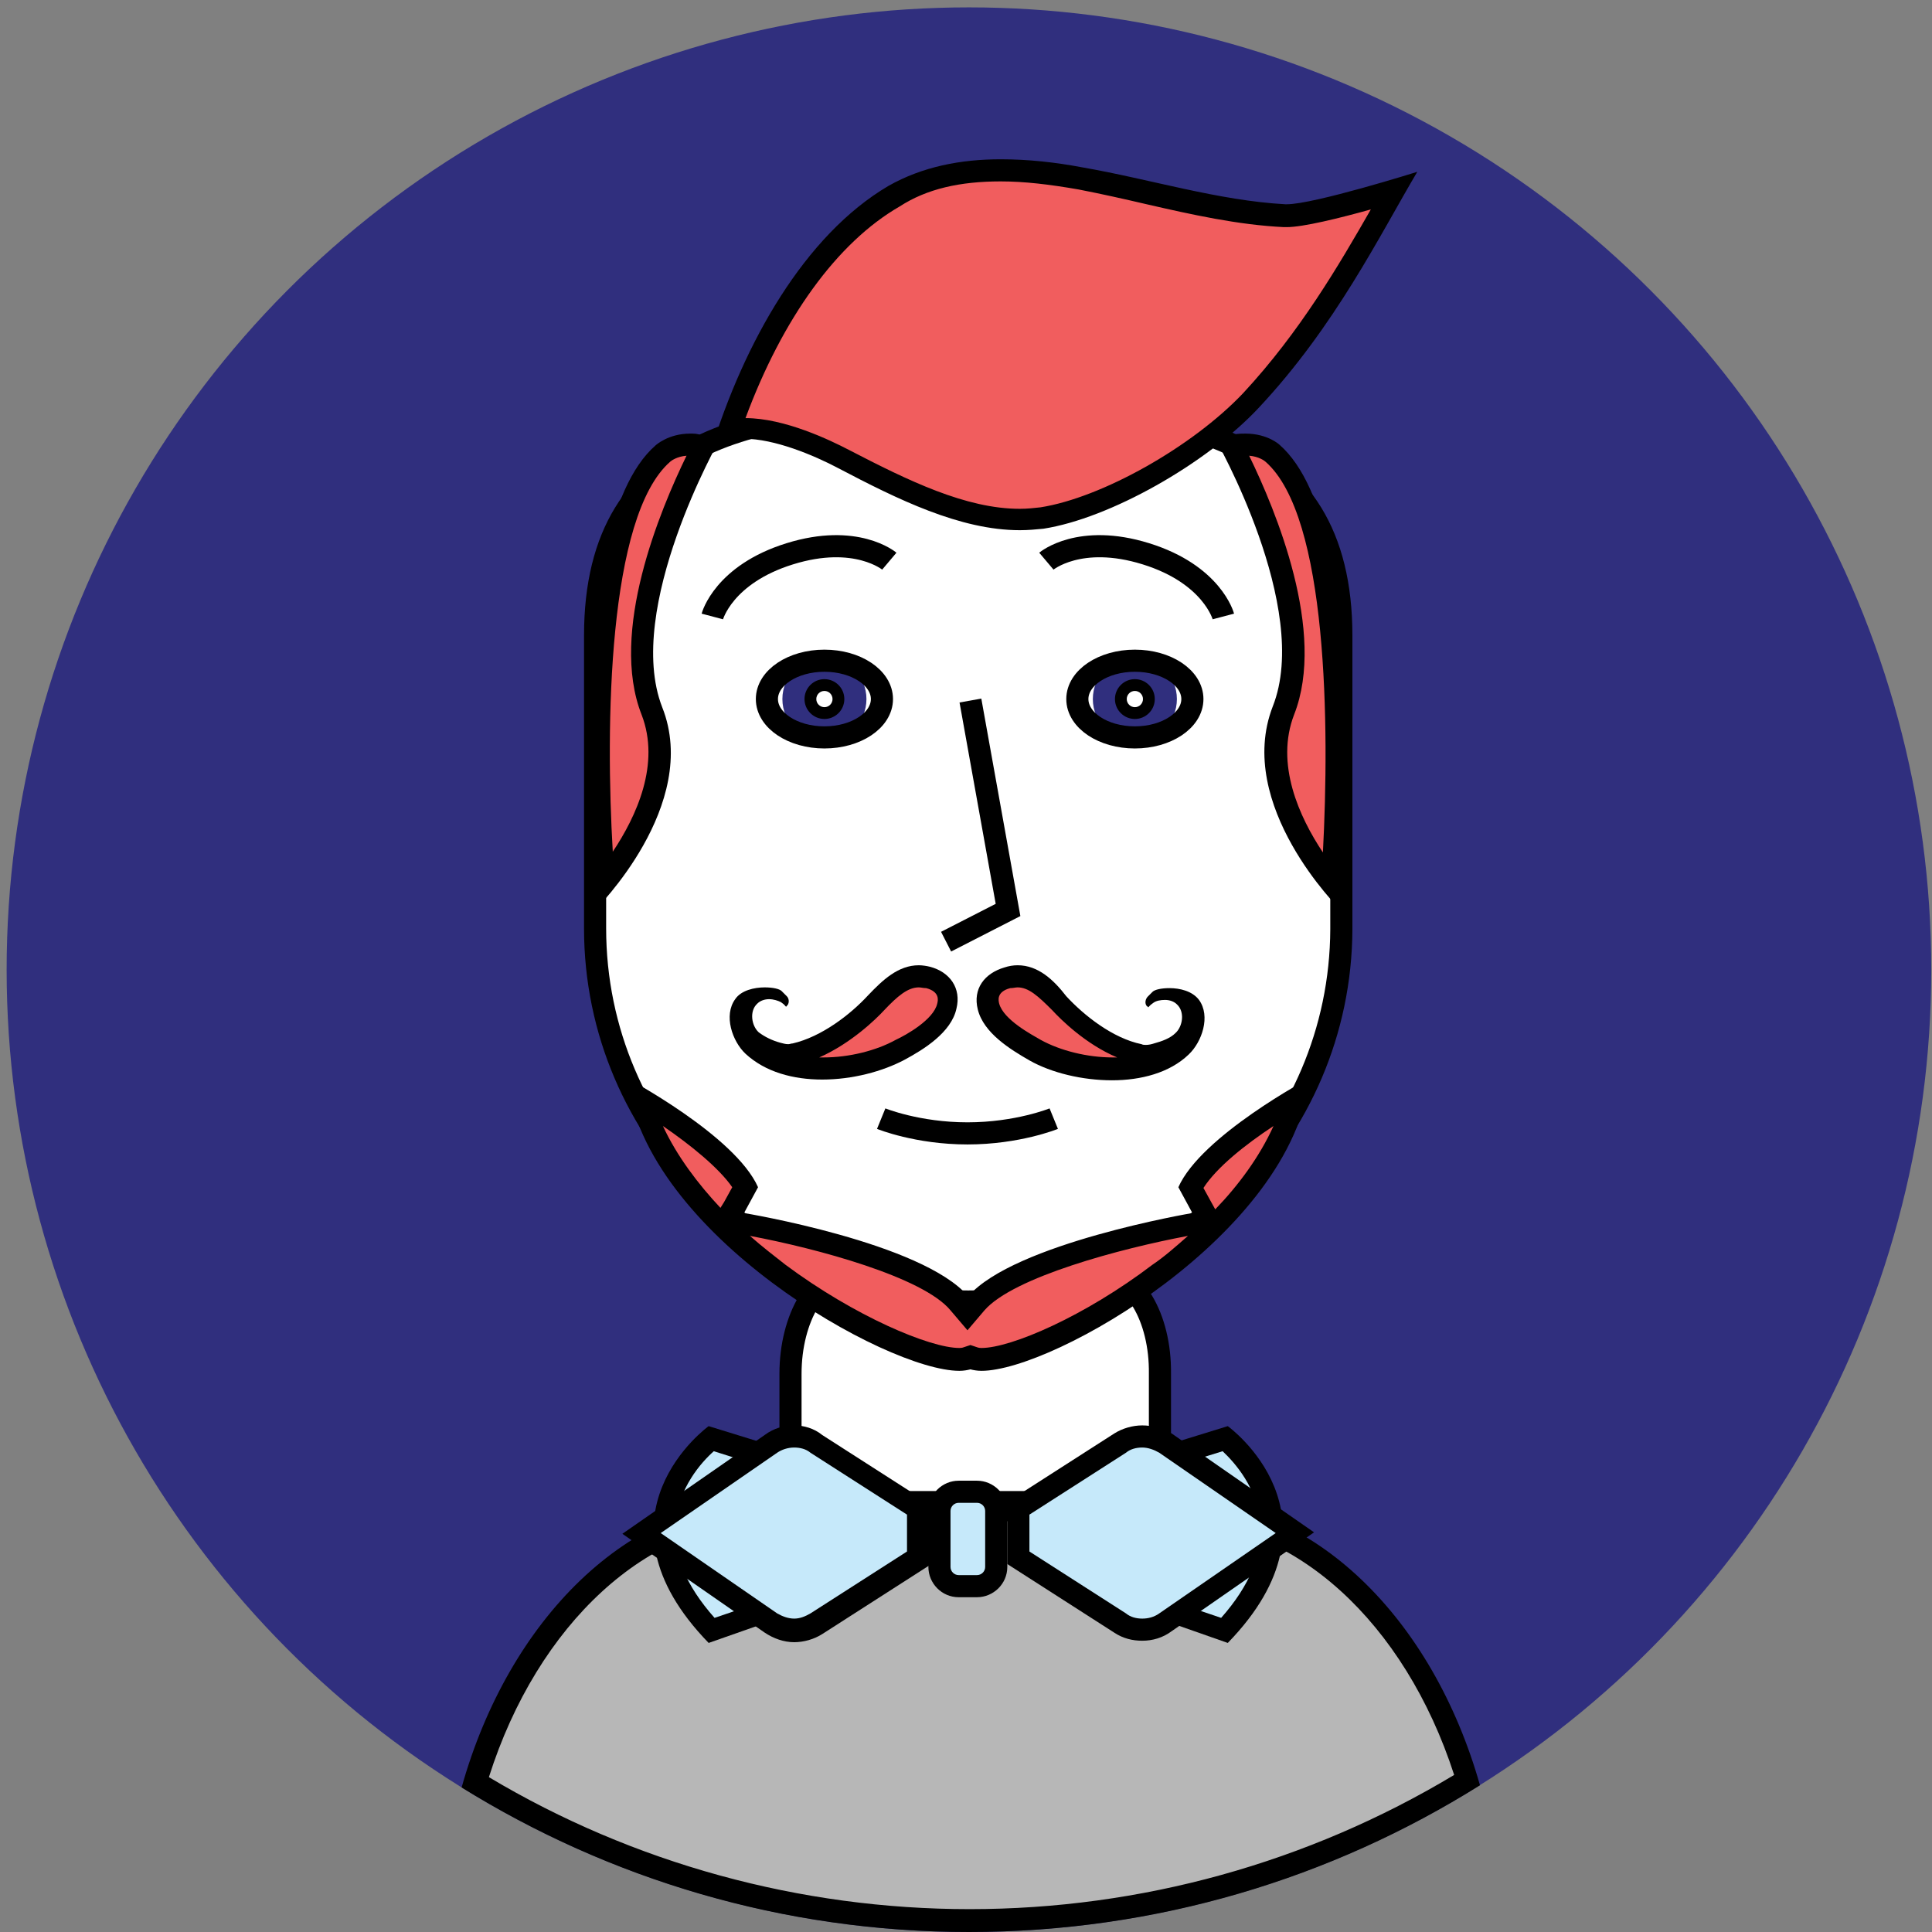 <?xml version="1.0" encoding="utf-8"?>
<!-- Generator: Adobe Illustrator 22.0.1, SVG Export Plug-In . SVG Version: 6.00 Build 0)  -->
<svg version="1.1" id="Layer_1" xmlns="http://www.w3.org/2000/svg" xmlns:xlink="http://www.w3.org/1999/xlink" x="0px" y="0px"
	 viewBox="0 0 262 262" style="enable-background:new 0 0 262 262;" xml:space="preserve">
<rect x="0" y="0" width="262" height="262" fill="#808080" stroke="none"/>
<style type="text/css">
	.st0{fill:#302F7E;}
	.st1{fill:#B7B7B7;}
	.st2{fill:#FFFFFF;stroke:#000000;stroke-width:3;stroke-miterlimit:10;}
	.st3{fill:#F15D5E;}
	.st4{fill:none;stroke:#000000;stroke-width:3;stroke-miterlimit:10;}
	.st5{fill:#C6E9FA;}
	.st6{stroke:#302F7E;stroke-width:3;stroke-miterlimit:10;}
	.st7{fill:#FFFFFF;}
</style>
<g>
	<g>
		<circle class="st0" cx="131.4" cy="131.5" r="130.5"/>
	</g>
	<g>
		<path class="st1" d="M131.4,260.5c-23.7,0-46.9-6.5-67-18.8c6.6-22.1,22.5-36.9,39.8-36.9h55c17.3,0,33.1,14.6,39.7,36.6
			C178.7,253.9,155.4,260.5,131.4,260.5z"/>
		<g>
			<path d="M159.2,206.3c16.3,0,31.3,13.7,38,34.4c-19.8,11.9-42.5,18.2-65.7,18.2c-23,0-45.6-6.2-65.2-17.9
				c6.6-20.8,21.6-34.7,38-34.7H159.2 M159.2,203.3h-55c-18.9,0-35.2,16.3-41.6,39.1c20,12.4,43.5,19.6,68.8,19.6
				c25.5,0,49.2-7.3,69.3-19.9C194.3,219.5,178.1,203.3,159.2,203.3L159.2,203.3z"/>
		</g>
	</g>
	<path class="st2" d="M149.1,172.5h-33.6c-4.6,0-8.3,6.2-8.3,13.8v17.4h50.1v-17.4C157.4,178.6,153.7,172.5,149.1,172.5z"/>
	<path class="st2" d="M131.3,176.5L131.3,176.5c-27.8,0-50.6-22.7-50.6-50.6V86.2c0-27.8,22.7-31,50.6-31h0c27.8,0,50.6,3.2,50.6,31
		V126C181.8,153.8,159.1,176.5,131.3,176.5z"/>
	<path class="st2" d="M96.6,83.6c0,0,1.5-5.7,10.5-8.5s13.5,1,13.5,1"/>
	<path class="st2" d="M165.9,83.6c0,0-1.5-5.7-10.5-8.5c-9-2.8-13.5,1-13.5,1"/>
	<path class="st2" d="M131.6,89.8"/>
	<polyline class="st2" points="131.6,95 136.7,123.4 128.3,127.7 	"/>
	<g>
		<g>
			<path class="st3" d="M111.7,145c-3.9,0-7.3-1.1-9.4-3.1c-0.7-0.7-1.3-1.7-1.5-2.7c0.2,0.7,0.6,1.4,1.2,1.9
				c0.8,0.8,1.9,1.3,3.5,1.8c0.5,0.2,1,0.2,1.5,0.2c0.3,0,0.6,0,0.9-0.1c5.3-1.1,9.8-5.6,11-6.9c1.8-1.9,3.6-3.6,5.8-3.6
				c0.4,0,0.9,0.1,1.4,0.2c0.8,0.2,3.2,1.1,2.5,3.9c-0.6,2.5-3.9,4.6-6.3,5.9C119.3,144,115.4,145,111.7,145
				C111.7,145,111.7,145,111.7,145z"/>
			<path d="M124.6,133.9c0.3,0,0.6,0.1,1,0.1c1.9,0.5,1.6,1.7,1.5,2.1c-0.5,2.2-4.3,4.3-5.6,4.9c-2.7,1.5-6.4,2.4-9.8,2.4
				c-0.2,0-0.4,0-0.6,0c4.3-1.9,7.7-5.2,8.8-6.4C121.7,135.1,123.1,133.9,124.6,133.9 M124.6,130.9c-2.8,0-4.9,2-6.9,4.1
				c-2.4,2.6-6.3,5.6-10.2,6.5c-0.2,0-0.4,0.1-0.6,0.1c-0.4,0-0.7-0.1-1.1-0.2c-1.1-0.3-2.1-0.8-2.9-1.4c-1-0.9-1.3-2.9-0.2-3.9
				c0.4-0.4,1-0.6,1.6-0.6c0.6,0,1.2,0.2,1.6,0.4c0.6,0.4,0.6,0.6,0.7,0.6c0,0,0.1,0,0.1-0.1c0.3-0.2,0.4-0.9,0-1.3l-0.7-0.7
				c-0.3-0.3-1.2-0.5-2.3-0.5c-1.4,0-3.2,0.4-4,1.6c-1.6,2.2-0.4,5.7,1.4,7.4c2.7,2.5,6.5,3.5,10.4,3.5c4.1,0,8.2-1.1,11.2-2.7
				c2.6-1.4,6.3-3.7,7-6.9c0.7-2.8-0.9-5-3.6-5.7C125.7,131,125.1,130.9,124.6,130.9L124.6,130.9z"/>
		</g>
		<g>
			<path class="st3" d="M150.9,145c-3.7,0-7.6-1-10.5-2.5c-2.4-1.3-5.7-3.3-6.3-5.9c-0.7-2.8,1.8-3.7,2.5-3.9c0.5-0.1,1-0.2,1.4-0.2
				c2.2,0,4,1.7,5.8,3.6c1.2,1.3,5.7,5.8,11,6.9c0.3,0.1,0.6,0.1,0.9,0.1c0.5,0,1-0.1,1.5-0.2c1.5-0.4,2.6-1,3.5-1.8
				c0.5-0.5,0.9-1.2,1.2-1.9c-0.2,1-0.8,2.1-1.5,2.7C158.1,143.9,154.8,145,150.9,145z"/>
			<path d="M138,133.9c1.5,0,2.8,1.2,4.7,3.1c1.1,1.2,4.5,4.6,8.8,6.4c-0.2,0-0.4,0-0.6,0c-3.4,0-7.1-0.9-9.8-2.4
				c-1.2-0.7-5-2.7-5.6-4.9c-0.1-0.4-0.4-1.6,1.5-2.1C137.4,134,137.7,133.9,138,133.9 M138,130.9c-0.6,0-1.2,0.1-1.8,0.3
				c-2.7,0.8-4.3,2.9-3.6,5.7c0.8,3.2,4.4,5.4,7,6.9c3,1.7,7.2,2.7,11.2,2.7c3.9,0,7.8-1,10.4-3.5c1.8-1.7,3-5.2,1.4-7.4
				c-0.9-1.2-2.6-1.6-4-1.6c-1.1,0-2,0.2-2.3,0.5l-0.7,0.7c-0.4,0.5-0.3,1.1,0,1.3c0.1,0,0.1,0.1,0.1,0.1c0.1,0,0.1-0.2,0.7-0.6
				c0.4-0.3,1-0.4,1.6-0.4c0.6,0,1.2,0.2,1.6,0.6c1.1,1,0.8,3-0.2,3.9c-0.7,0.7-1.8,1.1-2.9,1.4c-0.3,0.1-0.7,0.2-1.1,0.2
				c-0.2,0-0.4,0-0.6-0.1c-3.9-0.8-7.8-3.9-10.2-6.5C142.9,132.9,140.8,130.9,138,130.9L138,130.9z"/>
		</g>
	</g>
	<g>
		<path class="st3" d="M81.9,119.7c-0.8-11.6-2.6-48.9,8-58.2c0.1-0.1,1.4-1.2,3.7-1.2c0.4,0,0.8,0,1.2,0.1l0.7,0.2
			c-3,5.7-11.6,24-7,35.8C92,105.5,85.6,115.2,81.9,119.7z"/>
		<g>
			<path d="M93.1,61.8c-3.6,7.4-10.5,23.9-6.1,35.1c2.6,6.7-0.7,13.8-3.9,18.6c-1-16.9-0.7-45.5,7.8-52.9l0,0l0,0
				C91,62.5,91.8,61.9,93.1,61.8 M93.6,58.8c-3,0-4.7,1.6-4.7,1.6c-13.3,11.6-8.2,63-8.2,63s14.4-14.2,9.1-27.5
				c-5.2-13.4,7.8-36.3,7.8-36.3l-2.6-0.6C94.6,58.8,94.1,58.8,93.6,58.8L93.6,58.8z"/>
		</g>
	</g>
	<g>
		<path class="st3" d="M180.6,119.7c-3.6-4.5-10.1-14.3-6.5-23.4c4.6-11.8-4-30.1-7-35.8l0.7-0.2c0.4-0.1,0.8-0.1,1.2-0.1
			c2.3,0,3.6,1.1,3.7,1.2C183.3,70.8,181.5,108.1,180.6,119.7z"/>
		<g>
			<path d="M169.4,61.8c1.3,0.1,2.1,0.7,2.2,0.8l0,0c8.5,7.4,8.7,36.1,7.8,53c-3.2-4.8-6.5-12-3.9-18.7
				C179.9,85.7,173,69.2,169.4,61.8 M168.9,58.8c-0.5,0-0.9,0-1.5,0.1l-2.6,0.6c0,0,13.1,22.9,7.8,36.3c-5.2,13.4,9.1,27.5,9.1,27.5
				s5.1-51.4-8.2-63C173.6,60.4,172,58.8,168.9,58.8L168.9,58.8z"/>
		</g>
	</g>
	<path class="st4" d="M119.5,151.7c0,0,4.9,2,11.7,2c6.8,0,11.7-2,11.7-2"/>
	<g>
		<path class="st3" d="M133.1,184.4c-0.5,0-0.9-0.1-1-0.1l-0.5-0.2l-0.5,0.2c-0.2,0.1-0.5,0.1-1.1,0.1c-8.6,0-38.1-16.3-43-35.2
			c4.1,2.5,11.5,7.4,14,11.8l-2.5,4.6l2.1,0.3c6.6,1.1,24.7,5.2,29.5,10.8l1.1,1.3l1.1-1.3c4.8-5.6,22.9-9.7,29.5-10.8l2.1-0.3
			l-2.5-4.6c2.5-4.5,9.9-9.4,14-11.9C170.6,168,141.6,184.4,133.1,184.4z"/>
		<g>
			<path d="M172.7,152.7c-1.9,4.2-4.8,8.1-7.9,11.3l-0.5-0.9l-1.1-2C165,158.3,168.9,155.2,172.7,152.7 M89.9,152.7
				c3.8,2.6,7.6,5.7,9.4,8.3l-1.1,2l-0.5,0.8C94.7,160.6,91.8,156.8,89.9,152.7 M161.1,167.6c-1.7,1.5-3.3,2.9-4.8,3.9
				c-9.2,7-19.2,11.3-23.2,11.3c-0.4,0-0.6-0.1-0.6-0.1l-0.9-0.3l-0.9,0.3c0,0-0.2,0.1-0.6,0.1c-4,0-14.2-4.3-23.6-11.3
				c-1.4-1.1-3.1-2.4-4.8-3.9c9.1,1.7,23.5,5.6,27.2,10.1l2.3,2.7l2.3-2.7C137.4,173.2,152,169.3,161.1,167.6 M177.6,146.2
				c0,0-14.7,7.8-17.8,14.8l1.9,3.5c0,0-24.2,4.1-30.4,11.3c-6.2-7.3-30.4-11.3-30.4-11.3l1.9-3.5c-3.1-7-17.8-14.8-17.8-14.8
				c2.4,21.1,35.2,39.7,45.1,39.7c0.6,0,1.1-0.1,1.5-0.2c0.4,0.1,0.9,0.2,1.5,0.2C142.9,185.9,175.2,167.3,177.6,146.2L177.6,146.2z
				"/>
		</g>
	</g>
	<g>
		<path class="st3" d="M138.3,70.4c-7.6,0-15.6-3.9-23.9-8.2c-2.4-1.3-8.5-4.2-13.5-4.2c-0.7,0-1.4,0.1-2,0.2
			c5.1-14.9,13.1-26.4,22.3-31.7c4-2.3,8.7-3.4,14.5-3.4c3.2,0,6.8,0.4,10.9,1.1c3.1,0.6,6.3,1.3,9.3,2c6,1.4,12.2,2.8,18.4,3.1
			c0.1,0,0.2,0,0.3,0c2.7,0,10-2,14.5-3.4c-0.4,0.8-0.9,1.5-1.3,2.3c-4.4,7.7-9.9,17.3-18.1,26c-7.1,7.5-19.8,14.6-28.4,15.9
			C140.3,70.3,139.3,70.4,138.3,70.4z"/>
		<g>
			<path d="M135.7,24.6c3.2,0,6.6,0.4,10.6,1.1c3.1,0.6,6.2,1.3,9.2,2c6.1,1.4,12.4,2.8,18.6,3.1c0.1,0,0.2,0,0.4,0
				c2.2,0,7.1-1.2,11.4-2.4c-4.3,7.5-9.6,16.6-17.3,24.9c-6.9,7.3-19.2,14.2-27.5,15.5c-0.9,0.1-1.8,0.2-2.8,0.2
				c-7.3,0-15.1-3.8-23.2-8c-2.5-1.3-8.7-4.3-14-4.3c5-13.5,12.4-23.8,20.9-28.7C125.7,25.6,130.2,24.6,135.7,24.6L135.7,24.6
				 M135.7,21.6c-5.4,0-10.6,1-15.2,3.6c-11.4,6.7-19.6,21.3-24.1,35.9c1.1-1.2,2.7-1.6,4.5-1.6c4.1,0,9.4,2.2,12.8,4
				c8,4.2,16.5,8.4,24.6,8.4c1.1,0,2.2-0.1,3.2-0.2c9-1.4,22.1-8.8,29.2-16.4c10.4-11.1,16.4-23.4,21.5-32c0,0-14,4.4-17.7,4.4
				c-0.1,0-0.1,0-0.2,0c-9.1-0.5-18.3-3.4-27.5-5C143.1,22,139.4,21.6,135.7,21.6L135.7,21.6z"/>
		</g>
	</g>
	<g>
		<g>
			<path class="st5" d="M96.5,221.1c-4.6-5-6.8-10-6.4-14.8c0.5-5.9,4.7-9.9,6.3-11.2l7.6,2.3v21.1L96.5,221.1z"/>
			<path d="M96.8,196.8l5.7,1.8v18.9l-5.6,1.9c-3.9-4.4-5.7-8.7-5.3-12.8C92,201.8,95.1,198.3,96.8,196.8 M96.1,193.4
				c0,0-16.8,12.1,0,29.4l9.4-3.3v-23.2L96.1,193.4L96.1,193.4z"/>
		</g>
		<g>
			<path class="st5" d="M158.6,218.5v-21.1l7.6-2.3c1.5,1.3,5.8,5.4,6.3,11.2c0.4,4.8-1.7,9.8-6.4,14.7L158.6,218.5z"/>
			<path d="M165.8,196.8c1.7,1.6,4.7,5,5.1,9.7c0.4,4.1-1.4,8.5-5.3,12.9l-5.6-1.9v-18.9L165.8,196.8 M166.5,193.4l-9.4,2.9v23.2
				l9.4,3.3C183.3,205.5,166.5,193.4,166.5,193.4L166.5,193.4z"/>
		</g>
		<g>
			<path class="st5" d="M130.1,215c-1.4,0-2.6-1.2-2.6-2.6v-7.6c0-1.4,1.2-2.6,2.6-2.6h2.5c1.4,0,2.6,1.2,2.6,2.6v7.6
				c0,1.4-1.2,2.6-2.6,2.6H130.1z"/>
			<path d="M132.5,203.8c0.6,0,1.1,0.5,1.1,1.1v7.6c0,0.6-0.5,1.1-1.1,1.1h-2.5c-0.6,0-1.1-0.5-1.1-1.1v-7.6c0-0.6,0.5-1.1,1.1-1.1
				H132.5 M132.5,200.8h-2.5c-2.2,0-4.1,1.8-4.1,4.1v7.6c0,2.2,1.8,4.1,4.1,4.1h2.5c2.2,0,4.1-1.8,4.1-4.1v-7.6
				C136.6,202.6,134.7,200.8,132.5,200.8L132.5,200.8z"/>
		</g>
		<g>
			<path class="st5" d="M154.9,221.1c-1.1,0-2.1-0.3-3-0.9l-13.8-8.9v-6.7l13.8-8.9c0.9-0.6,2-0.9,3-0.9c1.1,0,2.2,0.3,3.2,1
				l17.5,12.1l-17.5,12.1C157.1,220.7,156,221.1,154.9,221.1L154.9,221.1z"/>
			<path d="M154.9,196.3c0.8,0,1.6,0.3,2.3,0.7l15.8,10.9l-15.8,10.9c-0.7,0.5-1.5,0.7-2.3,0.7c-0.8,0-1.6-0.2-2.2-0.7l-13.1-8.4
				v-2.5v-2.5l13.1-8.4C153.3,196.5,154.1,196.3,154.9,196.3 M154.9,193.3c-1.3,0-2.7,0.4-3.8,1.1l-14.5,9.3v4.2v4.2l14.5,9.3
				c1.2,0.8,2.5,1.1,3.8,1.1c1.4,0,2.8-0.4,4-1.3l19.3-13.4l-19.3-13.4C157.7,193.7,156.3,193.3,154.9,193.3L154.9,193.3z"/>
		</g>
		<g>
			<path class="st5" d="M107.7,221.1c-1.1,0-2.2-0.3-3.2-1L87,207.9l17.5-12.1c0.9-0.7,2-1,3.2-1c1.1,0,2.1,0.3,3,0.9l13.8,8.9v6.7
				l-13.8,8.9C109.8,220.7,108.8,221.1,107.7,221.1L107.7,221.1z"/>
			<path d="M107.7,196.3c0.8,0,1.6,0.2,2.2,0.7l13.1,8.4v2.5v2.5l-13.1,8.4c-0.7,0.4-1.4,0.7-2.2,0.7c-0.8,0-1.6-0.3-2.3-0.7
				l-15.8-10.9l15.8-10.9C106,196.6,106.8,196.3,107.7,196.3 M107.7,193.3c-1.4,0-2.8,0.4-4,1.3l-19.3,13.4l19.3,13.4
				c1.2,0.8,2.6,1.3,4,1.3c1.3,0,2.7-0.4,3.8-1.1l14.5-9.3v-4.2v-4.2l-14.5-9.3C110.4,193.7,109,193.3,107.7,193.3L107.7,193.3z"/>
		</g>
	</g>
	<g>
		<circle class="st6" cx="153.9" cy="94.8" r="4.2"/>
		<g>
			<circle class="st7" cx="153.9" cy="94.8" r="1.1"/>
		</g>
	</g>
	<circle class="st6" cx="111.8" cy="94.8" r="4.2"/>
	<g>
		<circle class="st7" cx="111.8" cy="94.8" r="1.1"/>
	</g>
	<g>
		<circle class="st7" cx="111.8" cy="94.8" r="0.4"/>
	</g>
	<ellipse class="st4" cx="153.9" cy="94.8" rx="7.8" ry="5.2"/>
	<ellipse class="st4" cx="111.8" cy="94.8" rx="7.8" ry="5.2"/>
</g>
<g>
	<g>
		<path d="M416.3,122.8c1.9,0,1.9-3,0-3C414.4,119.8,414.4,122.8,416.3,122.8L416.3,122.8z"/>
	</g>
</g>
</svg>
